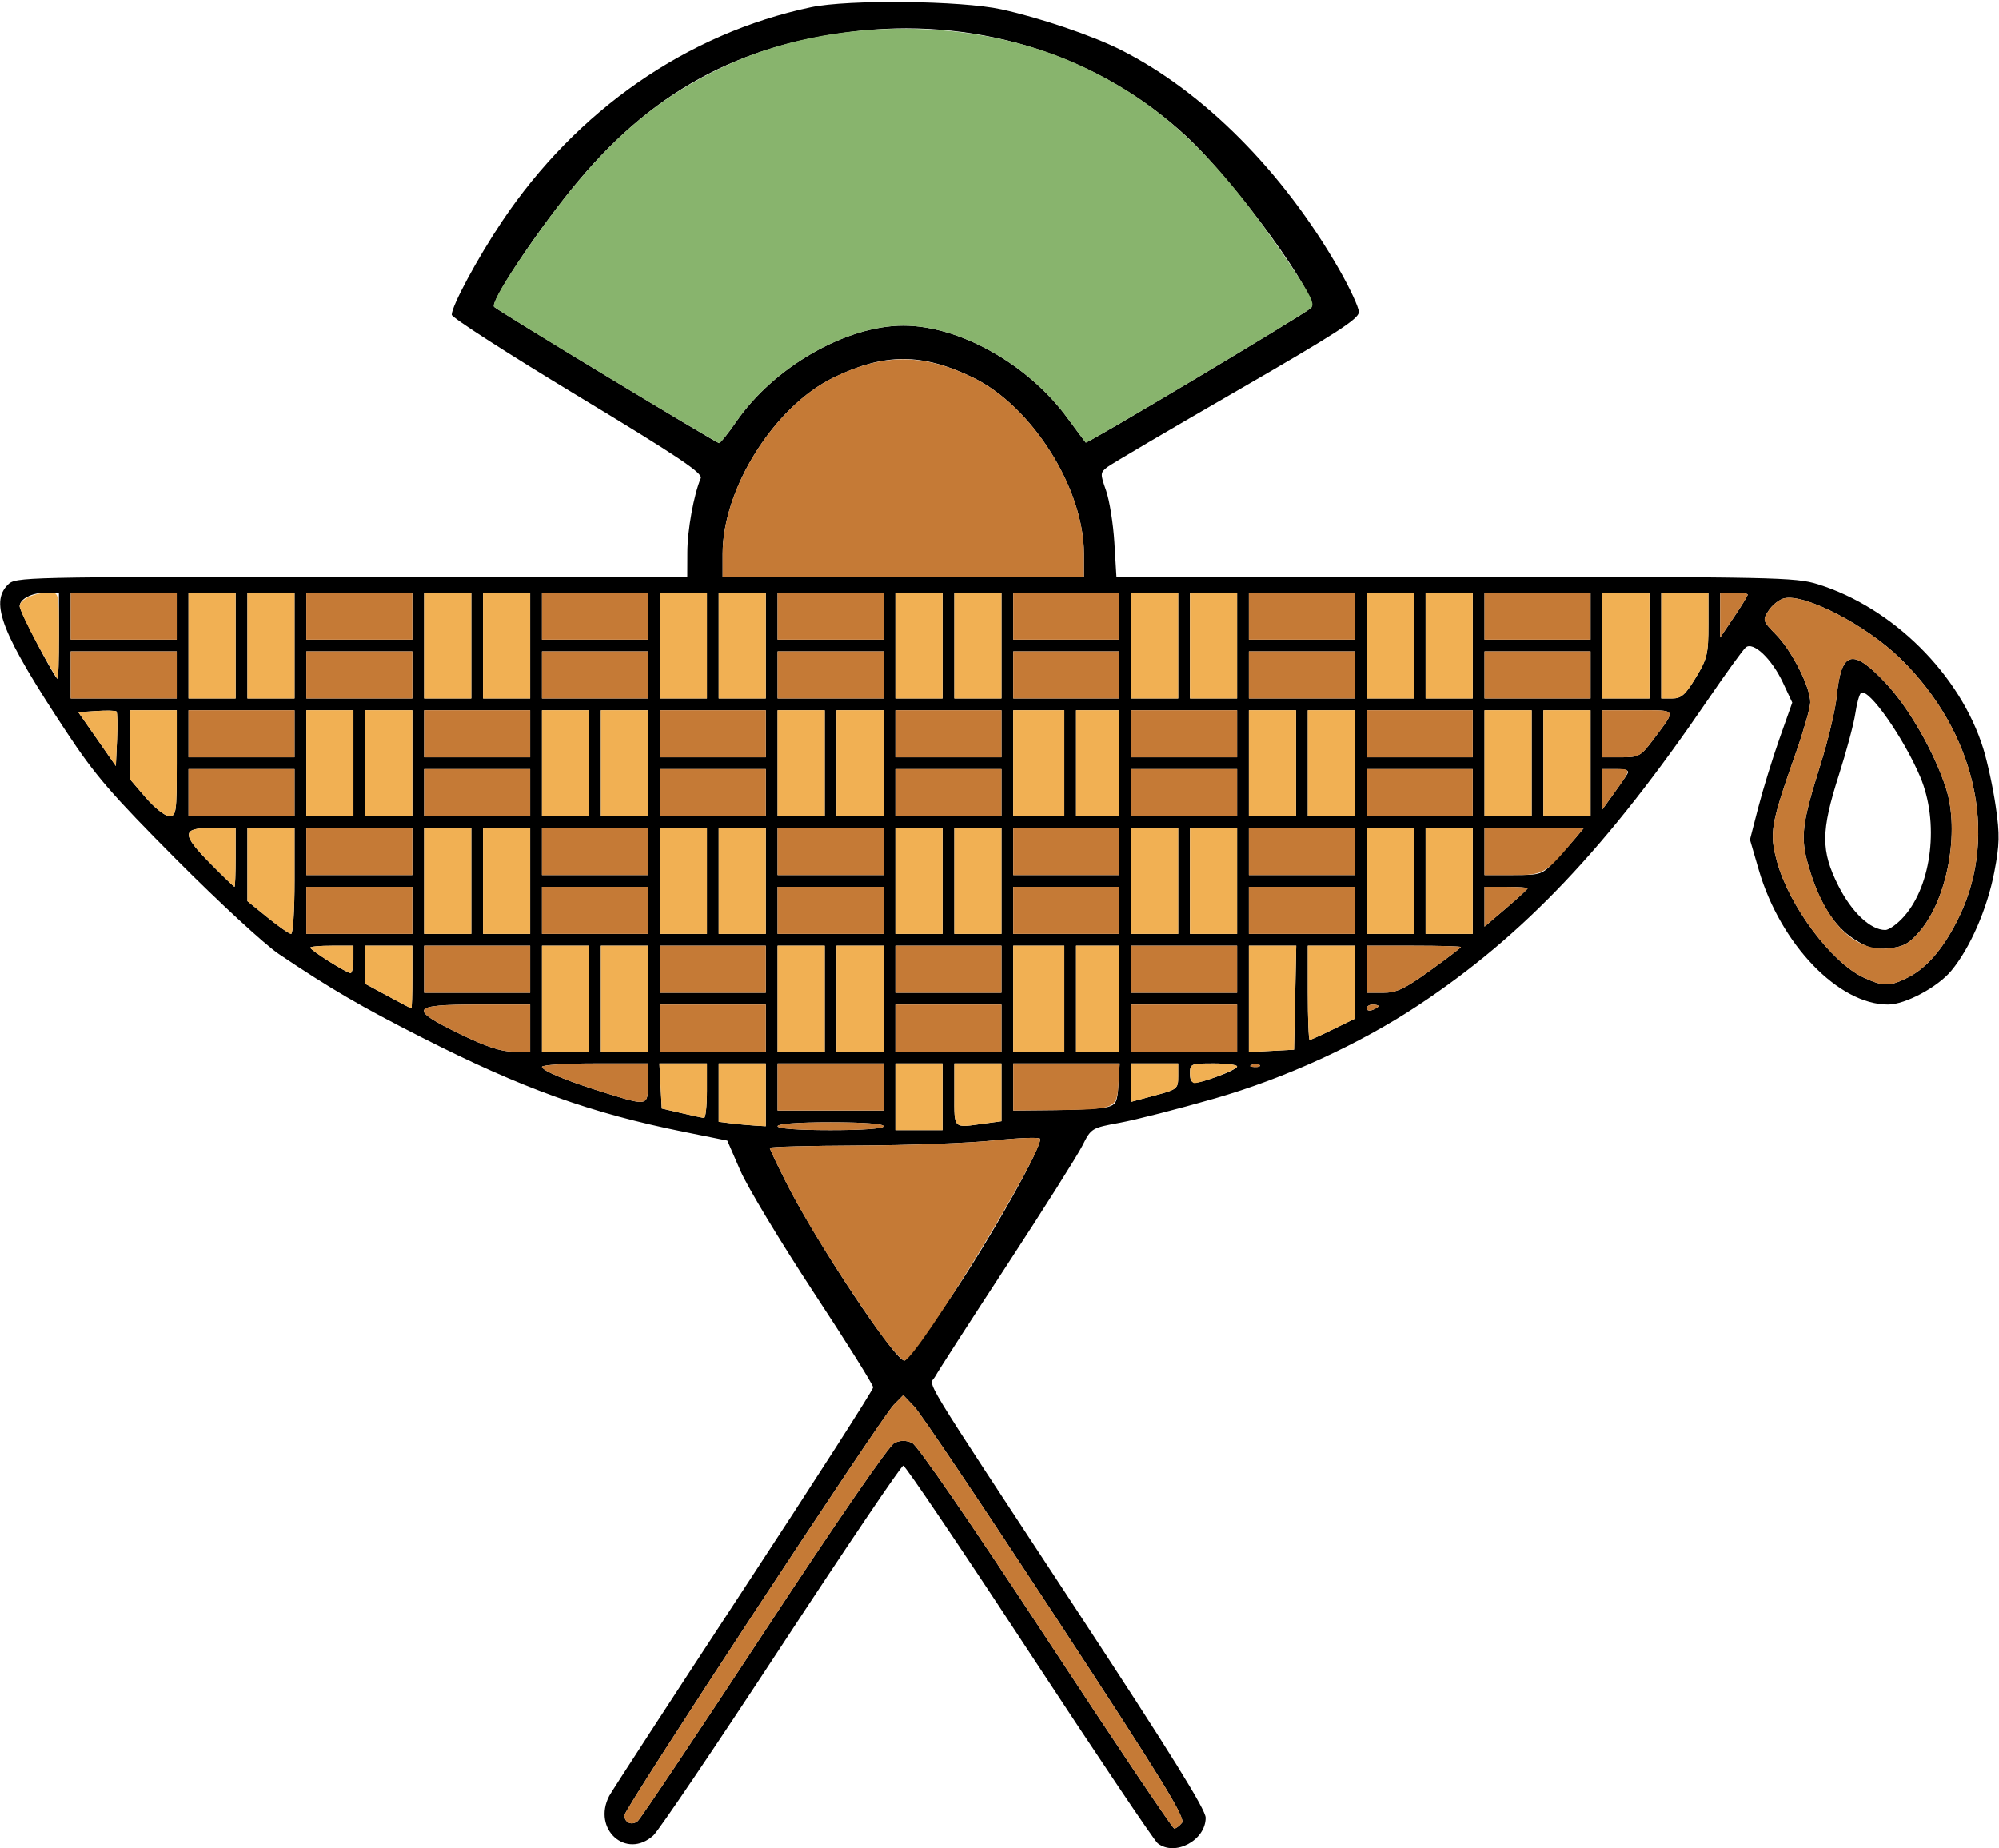 <?xml version="1.0" encoding="UTF-8" standalone="no"?>
<!DOCTYPE svg PUBLIC "-//W3C//DTD SVG 1.1//EN"
"http://www.w3.org/Graphics/SVG/1.1/DTD/svg11.dtd">
<svg width="649px" height="600px"
xmlns="http://www.w3.org/2000/svg" version="1.1">
<g transform="translate(0000, 0000) scale(1, 1)">
<path fill="#000000" stroke="none" d="
M 375.86 598.41
C 374.74 597.53 355.96 569.58 334.13 536.31
C 312.30 503.03 293.91 475.80 293.26 475.80
C 292.61 475.80 274.80 502.17 253.68 534.39
C 232.57 566.62 213.86 594.28 212.13 595.86
C 203.34 603.82 192.19 593.83 197.80 583.03
C 198.60 581.50 218.20 551.36 241.37 516.05
C 264.53 480.74 283.48 451.20 283.48 450.39
C 283.48 449.59 274.75 435.63 264.05 419.38
C 253.37 403.11 242.71 385.41 240.37 380.04
L 236.13 370.28
L 222.29 367.49
C 191.61 361.30 169.57 353.38 137.07 336.85
C 117.16 326.74 107.42 321.06 90.53 309.71
C 85.96 306.64 71.05 292.88 57.36 279.13
C 36.01 257.67 30.95 251.80 21.55 237.58
C 0.66 205.96 -3.39 195.75 2.55 189.81
C 5.06 187.30 6.80 187.26 114.12 187.26
L 223.13 187.26
L 223.16 179.30
C 223.17 172.08 225.26 160.56 227.51 155.25
C 228.21 153.59 220.24 148.25 187.53 128.50
C 165.07 114.93 146.67 103.10 146.66 102.20
C 146.62 99.39 155.03 83.75 162.98 71.90
C 187.20 35.72 223.13 10.82 263.30 2.34
C 275.49 -0.23 312.03 0.18 325.14 3.03
C 337.65 5.76 354.82 11.59 364.03 16.25
C 390.80 29.80 416.51 55.64 434.72 87.38
C 438.26 93.55 441.17 99.83 441.17 101.32
C 441.17 103.52 433.87 108.23 401.64 126.85
C 379.90 139.40 360.98 150.54 359.59 151.59
C 357.18 153.41 357.17 153.76 359.10 159.24
C 360.21 162.38 361.43 169.99 361.80 176.11
L 362.47 187.26
L 472.47 187.26
C 576.37 187.26 582.90 187.39 590.14 189.64
C 614.54 197.24 636.43 218.97 643.90 243.02
C 645.26 247.41 647.09 255.87 647.94 261.80
C 649.28 270.98 649.20 274.17 647.47 283.16
C 645.17 295.04 639.63 307.77 633.52 315.13
C 629.10 320.47 618.60 326.08 613.03 326.10
C 596.94 326.17 578.06 306.54 571.03 282.47
L 568.15 272.59
L 570.86 262.09
C 572.36 256.32 575.44 246.31 577.72 239.83
L 581.88 228.08
L 578.83 221.57
C 575.21 213.85 569.21 208.17 566.78 210.17
C 565.91 210.90 560.40 218.51 554.54 227.08
C 521.74 275.17 494.72 303.67 460.43 326.36
C 441.33 339.01 417.21 350.04 394.30 356.62
C 382.55 360.00 368.76 363.53 363.63 364.47
C 354.40 366.17 354.27 366.24 351.40 371.95
C 349.81 375.12 338.73 392.64 326.81 410.88
C 314.87 429.13 304.42 445.35 303.58 446.92
C 301.70 450.42 297.01 442.69 349.66 522.85
C 379.89 568.89 391.44 587.48 391.44 590.11
C 391.44 597.46 381.46 602.78 375.86 598.41
M 383.74 591.78
C 385.00 590.27 377.66 578.29 342.90 525.22
C 319.58 489.63 298.88 458.80 296.88 456.71
L 293.26 452.92
L 290.15 456.08
C 286.03 460.23 202.73 587.20 202.73 589.31
C 202.73 591.73 205.16 592.76 207.08 591.17
C 208.01 590.39 226.50 562.76 248.15 529.76
C 271.80 493.72 288.67 469.22 290.39 468.43
C 292.37 467.52 294.15 467.52 296.13 468.43
C 297.85 469.22 315.20 494.46 339.65 531.69
C 362.00 565.76 380.72 593.63 381.24 593.63
C 381.78 593.63 382.90 592.80 383.74 591.78
M 308.84 420.93
C 321.68 401.87 338.58 371.81 337.66 369.67
C 337.44 369.13 330.65 369.39 322.59 370.24
C 314.53 371.08 294.87 371.82 278.92 371.87
C 262.97 371.94 249.91 372.27 249.91 372.64
C 249.91 373.01 252.28 378.01 255.18 383.76
C 265.03 403.36 291.08 442.54 293.69 441.71
C 294.51 441.44 301.32 432.09 308.84 420.93
M 286.89 365.61
C 286.89 364.82 280.29 364.33 269.67 364.33
C 259.05 364.33 252.46 364.82 252.46 365.61
C 252.46 366.39 259.05 366.88 269.67 366.88
C 280.29 366.88 286.89 366.39 286.89 365.61
M 306.01 356.05
L 306.01 345.22
L 298.36 345.22
L 290.71 345.22
L 290.71 356.05
L 290.71 366.88
L 298.36 366.88
L 306.01 366.88
L 306.01 356.05
M 248.63 355.41
L 248.63 345.22
L 240.98 345.22
L 233.33 345.22
L 233.33 354.70
L 233.33 364.17
L 237.48 364.69
C 239.76 364.97 243.20 365.29 245.13 365.40
L 248.63 365.61
L 248.63 355.41
M 319.22 364.79
L 325.14 363.99
L 325.14 354.60
L 325.14 345.22
L 317.49 345.22
L 309.84 345.22
L 309.84 355.41
C 309.84 366.65 309.33 366.15 319.22 364.79
M 229.51 354.14
L 229.51 345.22
L 221.79 345.22
L 214.08 345.22
L 214.46 352.55
L 214.85 359.86
L 221.22 361.34
C 224.73 362.15 228.03 362.87 228.55 362.93
C 229.08 363.01 229.51 359.04 229.51 354.14
M 286.89 352.87
L 286.89 345.22
L 269.67 345.22
L 252.46 345.22
L 252.46 352.87
L 252.46 360.51
L 269.67 360.51
L 286.89 360.51
L 286.89 352.87
M 359.56 359.38
C 362.37 358.60 362.80 357.71 363.13 351.86
L 363.52 345.22
L 346.24 345.22
L 328.96 345.22
L 328.96 352.87
L 328.96 360.51
L 342.67 360.38
C 350.20 360.32 357.80 359.86 359.56 359.38
M 210.38 351.59
L 210.38 345.22
L 193.17 345.22
C 183.70 345.22 175.96 345.72 175.96 346.32
C 175.96 347.61 184.40 351.07 197.00 354.94
C 210.37 359.06 210.38 359.06 210.38 351.59
M 382.51 349.41
L 382.51 345.22
L 374.86 345.22
L 367.21 345.22
L 367.21 351.46
L 367.21 357.69
L 374.86 355.64
C 382.25 353.67 382.51 353.45 382.51 349.41
M 395.42 349.39
C 398.84 348.17 401.64 346.74 401.64 346.20
C 401.64 345.66 398.20 345.22 393.99 345.22
C 386.68 345.22 386.34 345.36 386.34 348.41
C 386.34 352.19 387.23 352.28 395.42 349.39
M 408.95 345.73
C 408.53 345.30 407.42 345.26 406.50 345.63
C 405.48 346.04 405.78 346.33 407.28 346.39
C 408.61 346.45 409.37 346.15 408.95 345.73
M 172.13 333.76
L 172.13 326.11
L 154.92 326.11
C 133.29 326.11 132.50 327.49 149.41 335.71
C 157.75 339.77 162.70 341.40 166.62 341.40
L 172.13 341.40
L 172.13 333.76
M 191.26 324.20
L 191.26 307.01
L 183.61 307.01
L 175.96 307.01
L 175.96 324.20
L 175.96 341.40
L 183.61 341.40
L 191.26 341.40
L 191.26 324.20
M 210.38 324.20
L 210.38 307.01
L 202.73 307.01
L 195.08 307.01
L 195.08 324.20
L 195.08 341.40
L 202.73 341.40
L 210.38 341.40
L 210.38 324.20
M 248.63 333.76
L 248.63 326.11
L 231.42 326.11
L 214.21 326.11
L 214.21 333.76
L 214.21 341.40
L 231.42 341.40
L 248.63 341.40
L 248.63 333.76
M 267.76 324.20
L 267.76 307.01
L 260.11 307.01
L 252.46 307.01
L 252.46 324.20
L 252.46 341.40
L 260.11 341.40
L 267.76 341.40
L 267.76 324.20
M 286.89 324.20
L 286.89 307.01
L 279.24 307.01
L 271.59 307.01
L 271.59 324.20
L 271.59 341.40
L 279.24 341.40
L 286.89 341.40
L 286.89 324.20
M 325.14 333.76
L 325.14 326.11
L 307.92 326.11
L 290.71 326.11
L 290.71 333.76
L 290.71 341.40
L 307.92 341.40
L 325.14 341.40
L 325.14 333.76
M 345.54 324.20
L 345.54 307.01
L 337.25 307.01
L 328.96 307.01
L 328.96 324.20
L 328.96 341.40
L 337.25 341.40
L 345.54 341.40
L 345.54 324.20
M 363.39 324.20
L 363.39 307.01
L 356.38 307.01
L 349.36 307.01
L 349.36 324.20
L 349.36 341.40
L 356.38 341.40
L 363.39 341.40
L 363.39 324.20
M 401.64 333.76
L 401.64 326.11
L 384.43 326.11
L 367.21 326.11
L 367.21 333.76
L 367.21 341.40
L 384.43 341.40
L 401.64 341.40
L 401.64 333.76
M 420.49 323.89
L 420.84 307.01
L 413.15 307.01
L 405.47 307.01
L 405.47 324.27
L 405.47 341.53
L 412.80 341.15
L 420.13 340.76
L 420.49 323.89
M 432.85 334.13
L 439.89 330.68
L 439.89 318.84
L 439.89 307.01
L 432.24 307.01
L 424.59 307.01
L 424.59 322.29
C 424.59 330.70 424.87 337.58 425.20 337.58
C 425.53 337.58 428.98 336.03 432.85 334.13
M 447.54 326.61
C 447.54 326.34 446.68 326.11 445.63 326.11
C 444.58 326.11 443.72 326.68 443.72 327.35
C 443.72 328.03 444.58 328.25 445.63 327.85
C 446.68 327.45 447.54 326.89 447.54 326.61
M 133.88 317.20
L 133.88 307.01
L 126.23 307.01
L 118.58 307.01
L 118.58 313.18
L 118.58 319.38
L 125.91 323.35
C 129.94 325.53 133.38 327.34 133.56 327.35
C 133.74 327.38 133.88 322.80 133.88 317.20
M 172.13 314.65
L 172.13 307.01
L 154.92 307.01
L 137.71 307.01
L 137.71 314.65
L 137.71 322.29
L 154.92 322.29
L 172.13 322.29
L 172.13 314.65
M 248.63 314.65
L 248.63 307.01
L 231.42 307.01
L 214.21 307.01
L 214.21 314.65
L 214.21 322.29
L 231.42 322.29
L 248.63 322.29
L 248.63 314.65
M 325.14 314.65
L 325.14 307.01
L 307.92 307.01
L 290.71 307.01
L 290.71 314.65
L 290.71 322.29
L 307.92 322.29
L 325.14 322.29
L 325.14 314.65
M 401.64 314.65
L 401.64 307.01
L 384.43 307.01
L 367.21 307.01
L 367.21 314.65
L 367.21 322.29
L 384.43 322.29
L 401.64 322.29
L 401.64 314.65
M 464.30 315.08
C 469.80 311.12 474.32 307.68 474.32 307.44
C 474.32 307.20 467.43 307.01 459.02 307.01
L 443.72 307.01
L 443.72 314.65
L 443.72 322.29
L 449.00 322.29
C 453.38 322.29 455.97 321.07 464.30 315.08
M 619.60 317.24
C 625.85 314.05 631.48 307.27 636.28 297.17
C 648.86 270.66 641.20 237.44 617.03 213.83
C 605.92 202.96 585.86 192.56 579.20 194.23
C 577.64 194.62 575.40 196.39 574.23 198.18
C 572.17 201.34 572.22 201.52 576.69 206.11
C 581.86 211.43 587.80 223.21 587.73 228.03
C 587.71 229.78 585.67 236.94 583.21 243.95
C 574.82 267.77 574.38 270.28 576.93 279.72
C 580.81 294.03 594.59 312.47 605.01 317.32
C 611.50 320.33 613.54 320.32 619.60 317.24
M 114.75 311.46
L 114.75 307.01
L 107.74 307.01
C 103.88 307.01 100.73 307.29 100.73 307.64
C 100.73 308.43 112.50 315.87 113.80 315.90
C 114.32 315.91 114.75 313.92 114.75 311.46
M 95.63 285.99
L 95.63 268.79
L 87.98 268.79
L 80.33 268.79
L 80.33 280.66
L 80.33 292.55
L 86.87 297.86
C 90.48 300.79 93.92 303.18 94.52 303.18
C 95.13 303.18 95.63 295.45 95.63 285.99
M 133.88 295.54
L 133.88 287.90
L 116.67 287.90
L 99.45 287.90
L 99.45 295.54
L 99.45 303.18
L 116.67 303.18
L 133.88 303.18
L 133.88 295.54
M 153.01 285.99
L 153.01 268.79
L 145.36 268.79
L 137.71 268.79
L 137.71 285.99
L 137.71 303.18
L 145.36 303.18
L 153.01 303.18
L 153.01 285.99
M 172.13 285.99
L 172.13 268.79
L 164.48 268.79
L 156.83 268.79
L 156.83 285.99
L 156.83 303.18
L 164.48 303.18
L 172.13 303.18
L 172.13 285.99
M 210.38 295.54
L 210.38 287.90
L 193.17 287.90
L 175.96 287.90
L 175.96 295.54
L 175.96 303.18
L 193.17 303.18
L 210.38 303.18
L 210.38 295.54
M 229.51 285.99
L 229.51 268.79
L 221.86 268.79
L 214.21 268.79
L 214.21 285.99
L 214.21 303.18
L 221.86 303.18
L 229.51 303.18
L 229.51 285.99
M 248.63 285.99
L 248.63 268.79
L 240.98 268.79
L 233.33 268.79
L 233.33 285.99
L 233.33 303.18
L 240.98 303.18
L 248.63 303.18
L 248.63 285.99
M 286.89 295.54
L 286.89 287.90
L 269.67 287.90
L 252.46 287.90
L 252.46 295.54
L 252.46 303.18
L 269.67 303.18
L 286.89 303.18
L 286.89 295.54
M 306.01 285.99
L 306.01 268.79
L 298.36 268.79
L 290.71 268.79
L 290.71 285.99
L 290.71 303.18
L 298.36 303.18
L 306.01 303.18
L 306.01 285.99
M 325.14 285.99
L 325.14 268.79
L 317.49 268.79
L 309.84 268.79
L 309.84 285.99
L 309.84 303.18
L 317.49 303.18
L 325.14 303.18
L 325.14 285.99
M 363.39 295.54
L 363.39 287.90
L 346.18 287.90
L 328.96 287.90
L 328.96 295.54
L 328.96 303.18
L 346.18 303.18
L 363.39 303.18
L 363.39 295.54
M 382.51 285.99
L 382.51 268.79
L 374.86 268.79
L 367.21 268.79
L 367.21 285.99
L 367.21 303.18
L 374.86 303.18
L 382.51 303.18
L 382.51 285.99
M 401.64 285.99
L 401.64 268.79
L 393.99 268.79
L 386.34 268.79
L 386.34 285.99
L 386.34 303.18
L 393.99 303.18
L 401.64 303.18
L 401.64 285.99
M 439.89 295.54
L 439.89 287.90
L 422.68 287.90
L 405.47 287.90
L 405.47 295.54
L 405.47 303.18
L 422.68 303.18
L 439.89 303.18
L 439.89 295.54
M 459.02 285.99
L 459.02 268.79
L 451.37 268.79
L 443.72 268.79
L 443.72 285.99
L 443.72 303.18
L 451.37 303.18
L 459.02 303.18
L 459.02 285.99
M 478.14 285.99
L 478.14 268.79
L 470.49 268.79
L 462.84 268.79
L 462.84 285.99
L 462.84 303.18
L 470.49 303.18
L 478.14 303.18
L 478.14 285.99
M 495.99 288.38
C 495.99 288.11 492.83 287.90 488.98 287.90
L 481.97 287.90
L 481.97 294.37
L 481.97 300.83
L 488.98 294.85
C 492.83 291.55 495.99 288.65 495.99 288.38
M 76.50 278.34
L 76.50 268.79
L 68.85 268.79
C 58.87 268.79 58.81 270.75 68.50 280.54
C 72.50 284.59 75.94 287.90 76.15 287.90
C 76.34 287.90 76.50 283.59 76.50 278.34
M 133.88 276.43
L 133.88 268.79
L 116.67 268.79
L 99.45 268.79
L 99.45 276.43
L 99.45 284.08
L 116.67 284.08
L 133.88 284.08
L 133.88 276.43
M 210.38 276.43
L 210.38 268.79
L 193.17 268.79
L 175.96 268.79
L 175.96 276.43
L 175.96 284.08
L 193.17 284.08
L 210.38 284.08
L 210.38 276.43
M 286.89 276.43
L 286.89 268.79
L 269.67 268.79
L 252.46 268.79
L 252.46 276.43
L 252.46 284.08
L 269.67 284.08
L 286.89 284.08
L 286.89 276.43
M 363.39 276.43
L 363.39 268.79
L 346.18 268.79
L 328.96 268.79
L 328.96 276.43
L 328.96 284.08
L 346.18 284.08
L 363.39 284.08
L 363.39 276.43
M 439.89 276.43
L 439.89 268.79
L 422.68 268.79
L 405.47 268.79
L 405.47 276.43
L 405.47 284.08
L 422.68 284.08
L 439.89 284.08
L 439.89 276.43
M 505.02 279.30
C 507.47 276.68 510.54 273.24 511.86 271.66
L 514.24 268.79
L 498.10 268.79
L 481.97 268.79
L 481.97 276.43
L 481.97 284.08
L 491.28 284.08
C 500.38 284.08 500.67 283.97 505.02 279.30
M 57.38 247.77
L 57.38 230.57
L 49.73 230.57
L 42.08 230.57
L 42.09 241.72
L 42.09 252.87
L 47.28 258.92
C 50.13 262.24 53.58 264.97 54.93 264.97
C 57.22 264.97 57.38 263.89 57.38 247.77
M 95.63 257.32
L 95.63 249.68
L 78.42 249.68
L 61.20 249.68
L 61.20 257.32
L 61.20 264.97
L 78.42 264.97
L 95.63 264.97
L 95.63 257.32
M 114.75 247.77
L 114.75 230.57
L 107.10 230.57
L 99.45 230.57
L 99.45 247.77
L 99.45 264.97
L 107.10 264.97
L 114.75 264.97
L 114.75 247.77
M 133.88 247.77
L 133.88 230.57
L 126.23 230.57
L 118.58 230.57
L 118.58 247.77
L 118.58 264.97
L 126.23 264.97
L 133.88 264.97
L 133.88 247.77
M 172.13 257.32
L 172.13 249.68
L 154.92 249.68
L 137.71 249.68
L 137.71 257.32
L 137.71 264.97
L 154.92 264.97
L 172.13 264.97
L 172.13 257.32
M 191.26 247.77
L 191.26 230.57
L 183.61 230.57
L 175.96 230.57
L 175.96 247.77
L 175.96 264.97
L 183.61 264.97
L 191.26 264.97
L 191.26 247.77
M 210.38 247.77
L 210.38 230.57
L 202.73 230.57
L 195.08 230.57
L 195.08 247.77
L 195.08 264.97
L 202.73 264.97
L 210.38 264.97
L 210.38 247.77
M 248.63 257.32
L 248.63 249.68
L 231.42 249.68
L 214.21 249.68
L 214.21 257.32
L 214.21 264.97
L 231.42 264.97
L 248.63 264.97
L 248.63 257.32
M 267.76 247.77
L 267.76 230.57
L 260.11 230.57
L 252.46 230.57
L 252.46 247.77
L 252.46 264.97
L 260.11 264.97
L 267.76 264.97
L 267.76 247.77
M 286.89 247.77
L 286.89 230.57
L 279.24 230.57
L 271.59 230.57
L 271.59 247.77
L 271.59 264.97
L 279.24 264.97
L 286.89 264.97
L 286.89 247.77
M 325.14 257.32
L 325.14 249.68
L 307.92 249.68
L 290.71 249.68
L 290.71 257.32
L 290.71 264.97
L 307.92 264.97
L 325.14 264.97
L 325.14 257.32
M 345.54 247.77
L 345.54 230.57
L 337.25 230.57
L 328.96 230.57
L 328.96 247.77
L 328.96 264.97
L 337.25 264.97
L 345.54 264.97
L 345.54 247.77
M 363.39 247.77
L 363.39 230.57
L 356.38 230.57
L 349.36 230.57
L 349.36 247.77
L 349.36 264.97
L 356.38 264.97
L 363.39 264.97
L 363.39 247.77
M 401.64 257.32
L 401.64 249.68
L 384.43 249.68
L 367.21 249.68
L 367.21 257.32
L 367.21 264.97
L 384.43 264.97
L 401.64 264.97
L 401.64 257.32
M 420.77 247.77
L 420.77 230.57
L 413.12 230.57
L 405.47 230.57
L 405.47 247.77
L 405.47 264.97
L 413.12 264.97
L 420.77 264.97
L 420.77 247.77
M 439.89 247.77
L 439.89 230.57
L 432.24 230.57
L 424.59 230.57
L 424.59 247.77
L 424.59 264.97
L 432.24 264.97
L 439.89 264.97
L 439.89 247.77
M 478.14 257.32
L 478.14 249.68
L 460.93 249.68
L 443.72 249.68
L 443.72 257.32
L 443.72 264.97
L 460.93 264.97
L 478.14 264.97
L 478.14 257.32
M 497.27 247.77
L 497.27 230.57
L 489.62 230.57
L 481.97 230.57
L 481.97 247.77
L 481.97 264.97
L 489.62 264.97
L 497.27 264.97
L 497.27 247.77
M 516.39 247.77
L 516.39 230.57
L 508.74 230.57
L 501.09 230.57
L 501.09 247.77
L 501.09 264.97
L 508.74 264.97
L 516.39 264.97
L 516.39 247.77
M 528.33 251.27
C 529.03 250.11 528.05 249.68 524.76 249.68
L 520.22 249.68
L 520.22 256.24
L 520.22 262.80
L 523.79 257.83
C 525.77 255.11 527.81 252.15 528.33 251.27
M 37.82 230.98
C 37.50 230.68 34.59 230.60 31.34 230.82
L 25.42 231.21
L 31.52 239.95
L 37.61 248.70
L 38.00 240.11
C 38.20 235.40 38.12 231.30 37.82 230.98
M 95.63 238.22
L 95.63 230.57
L 78.42 230.57
L 61.20 230.57
L 61.20 238.22
L 61.20 245.86
L 78.42 245.86
L 95.63 245.86
L 95.63 238.22
M 172.13 238.22
L 172.13 230.57
L 154.92 230.57
L 137.71 230.57
L 137.71 238.22
L 137.71 245.86
L 154.92 245.86
L 172.13 245.86
L 172.13 238.22
M 248.63 238.22
L 248.63 230.57
L 231.42 230.57
L 214.21 230.57
L 214.21 238.22
L 214.21 245.86
L 231.42 245.86
L 248.63 245.86
L 248.63 238.22
M 325.14 238.22
L 325.14 230.57
L 307.92 230.57
L 290.71 230.57
L 290.71 238.22
L 290.71 245.86
L 307.92 245.86
L 325.14 245.86
L 325.14 238.22
M 401.64 238.22
L 401.64 230.57
L 384.43 230.57
L 367.21 230.57
L 367.21 238.22
L 367.21 245.86
L 384.43 245.86
L 401.64 245.86
L 401.64 238.22
M 478.14 238.22
L 478.14 230.57
L 460.93 230.57
L 443.72 230.57
L 443.72 238.22
L 443.72 245.86
L 460.93 245.86
L 478.14 245.86
L 478.14 238.22
M 536.97 239.81
C 544.31 230.01 544.62 230.57 531.77 230.57
L 520.22 230.57
L 520.22 238.22
L 520.22 245.86
L 526.33 245.86
C 532.14 245.86 532.68 245.55 536.97 239.81
M 57.38 219.11
L 57.38 211.46
L 40.16 211.46
L 22.95 211.46
L 22.95 219.11
L 22.95 226.75
L 40.16 226.75
L 57.38 226.75
L 57.38 219.11
M 76.50 209.55
L 76.50 192.36
L 68.85 192.36
L 61.20 192.36
L 61.20 209.55
L 61.20 226.75
L 68.85 226.75
L 76.50 226.75
L 76.50 209.55
M 95.63 209.55
L 95.63 192.36
L 87.98 192.36
L 80.33 192.36
L 80.33 209.55
L 80.33 226.75
L 87.98 226.75
L 95.63 226.75
L 95.63 209.55
M 133.88 219.11
L 133.88 211.46
L 116.67 211.46
L 99.45 211.46
L 99.45 219.11
L 99.45 226.75
L 116.67 226.75
L 133.88 226.75
L 133.88 219.11
M 153.01 209.55
L 153.01 192.36
L 145.36 192.36
L 137.71 192.36
L 137.71 209.55
L 137.71 226.75
L 145.36 226.75
L 153.01 226.75
L 153.01 209.55
M 172.13 209.55
L 172.13 192.36
L 164.48 192.36
L 156.83 192.36
L 156.83 209.55
L 156.83 226.75
L 164.48 226.75
L 172.13 226.75
L 172.13 209.55
M 210.38 219.11
L 210.38 211.46
L 193.17 211.46
L 175.96 211.46
L 175.96 219.11
L 175.96 226.75
L 193.17 226.75
L 210.38 226.75
L 210.38 219.11
M 229.51 209.55
L 229.51 192.36
L 221.86 192.36
L 214.21 192.36
L 214.21 209.55
L 214.21 226.75
L 221.86 226.75
L 229.51 226.75
L 229.51 209.55
M 248.63 209.55
L 248.63 192.36
L 240.98 192.36
L 233.33 192.36
L 233.33 209.55
L 233.33 226.75
L 240.98 226.75
L 248.63 226.75
L 248.63 209.55
M 286.89 219.11
L 286.89 211.46
L 269.67 211.46
L 252.46 211.46
L 252.46 219.11
L 252.46 226.75
L 269.67 226.75
L 286.89 226.75
L 286.89 219.11
M 306.01 209.55
L 306.01 192.36
L 298.36 192.36
L 290.71 192.36
L 290.71 209.55
L 290.71 226.75
L 298.36 226.75
L 306.01 226.75
L 306.01 209.55
M 325.14 209.55
L 325.14 192.36
L 317.49 192.36
L 309.84 192.36
L 309.84 209.55
L 309.84 226.75
L 317.49 226.75
L 325.14 226.75
L 325.14 209.55
M 363.39 219.11
L 363.39 211.46
L 346.18 211.46
L 328.96 211.46
L 328.96 219.11
L 328.96 226.75
L 346.18 226.75
L 363.39 226.75
L 363.39 219.11
M 382.51 209.55
L 382.51 192.36
L 374.86 192.36
L 367.21 192.36
L 367.21 209.55
L 367.21 226.75
L 374.86 226.75
L 382.51 226.75
L 382.51 209.55
M 401.64 209.55
L 401.64 192.36
L 393.99 192.36
L 386.34 192.36
L 386.34 209.55
L 386.34 226.75
L 393.99 226.75
L 401.64 226.75
L 401.64 209.55
M 439.89 219.11
L 439.89 211.46
L 422.68 211.46
L 405.47 211.46
L 405.47 219.11
L 405.47 226.75
L 422.68 226.75
L 439.89 226.75
L 439.89 219.11
M 459.02 209.55
L 459.02 192.36
L 451.37 192.36
L 443.72 192.36
L 443.72 209.55
L 443.72 226.75
L 451.37 226.75
L 459.02 226.75
L 459.02 209.55
M 478.14 209.55
L 478.14 192.36
L 470.49 192.36
L 462.84 192.36
L 462.84 209.55
L 462.84 226.75
L 470.49 226.75
L 478.14 226.75
L 478.14 209.55
M 516.39 219.11
L 516.39 211.46
L 499.18 211.46
L 481.97 211.46
L 481.97 219.11
L 481.97 226.75
L 499.18 226.75
L 516.39 226.75
L 516.39 219.11
M 535.52 209.55
L 535.52 192.36
L 527.87 192.36
L 520.22 192.36
L 520.22 209.55
L 520.22 226.75
L 527.87 226.75
L 535.52 226.75
L 535.52 209.55
M 550.55 220.00
C 554.28 213.86 554.65 212.32 554.65 202.80
L 554.65 192.36
L 547.00 192.36
L 539.35 192.36
L 539.35 209.55
L 539.35 226.75
L 542.90 226.75
C 545.84 226.75 547.17 225.57 550.55 220.00
M 19.13 206.37
L 19.13 192.36
L 15.21 192.36
C 10.40 192.36 6.38 194.38 6.38 196.82
C 6.38 198.51 17.83 220.38 18.72 220.38
C 18.95 220.38 19.13 214.08 19.13 206.37
M 57.38 200.00
L 57.38 192.36
L 40.16 192.36
L 22.95 192.36
L 22.95 200.00
L 22.95 207.64
L 40.16 207.64
L 57.38 207.64
L 57.38 200.00
M 133.88 200.00
L 133.88 192.36
L 116.67 192.36
L 99.45 192.36
L 99.45 200.00
L 99.45 207.64
L 116.67 207.64
L 133.88 207.64
L 133.88 200.00
M 210.38 200.00
L 210.38 192.36
L 193.17 192.36
L 175.96 192.36
L 175.96 200.00
L 175.96 207.64
L 193.17 207.64
L 210.38 207.64
L 210.38 200.00
M 286.89 200.00
L 286.89 192.36
L 269.67 192.36
L 252.46 192.36
L 252.46 200.00
L 252.46 207.64
L 269.67 207.64
L 286.89 207.64
L 286.89 200.00
M 363.39 200.00
L 363.39 192.36
L 346.18 192.36
L 328.96 192.36
L 328.96 200.00
L 328.96 207.64
L 346.18 207.64
L 363.39 207.64
L 363.39 200.00
M 439.89 200.00
L 439.89 192.36
L 422.68 192.36
L 405.47 192.36
L 405.47 200.00
L 405.47 207.64
L 422.68 207.64
L 439.89 207.64
L 439.89 200.00
M 516.39 200.00
L 516.39 192.36
L 499.18 192.36
L 481.97 192.36
L 481.97 200.00
L 481.97 207.64
L 499.18 207.64
L 516.39 207.64
L 516.39 200.00
M 567.40 193.04
C 567.40 192.66 565.40 192.36 562.93 192.36
L 558.47 192.36
L 558.47 199.67
L 558.47 206.97
L 562.93 200.36
C 565.40 196.71 567.40 193.43 567.40 193.04
M 351.91 179.76
C 351.91 158.60 335.12 131.95 315.93 122.60
C 299.39 114.56 287.13 114.56 270.59 122.60
C 251.40 131.95 234.61 158.60 234.61 179.76
L 234.61 187.26
L 293.26 187.26
L 351.91 187.26
L 351.91 179.76
M 239.06 136.87
C 251.26 119.17 274.66 105.73 293.26 105.73
C 311.47 105.73 333.68 118.19 346.46 135.57
C 349.59 139.83 352.31 143.48 352.50 143.68
C 352.95 144.14 423.38 102.09 425.62 100.01
C 428.77 97.12 401.02 58.90 385.06 44.15
C 357.10 18.29 318.86 5.90 279.55 9.95
C 239.95 14.04 210.89 29.99 185.35 61.67
C 172.85 77.18 159.02 98.24 160.43 99.64
C 161.78 100.99 232.29 143.68 233.44 143.85
C 233.84 143.90 236.38 140.76 239.06 136.87"/>
<path fill="#000000" stroke="none" d="
M 601.82 304.78
C 595.35 300.61 590.54 292.84 587.12 281.02
C 584.47 271.82 584.97 267.57 590.96 248.47
C 593.48 240.46 595.88 230.42 596.30 226.18
C 597.79 211.21 601.39 210.22 612.24 221.77
C 619.78 229.82 627.94 244.04 631.79 255.89
C 636.34 269.91 632.26 291.96 623.15 302.48
C 619.81 306.36 617.95 307.36 613.30 307.86
C 608.53 308.37 606.59 307.85 601.82 304.78
M 618.23 297.45
C 627.27 287.16 629.62 266.87 623.44 252.23
C 618.07 239.52 606.73 223.38 604.25 224.92
C 603.70 225.26 602.86 228.24 602.37 231.55
C 601.89 234.87 599.48 243.89 597.02 251.59
C 591.16 269.92 591.14 276.19 596.86 287.58
C 601.19 296.17 607.28 301.91 612.07 301.91
C 613.31 301.91 616.08 299.90 618.23 297.45"/>
<path fill="#88b46d" stroke="none" d="
M 197.16 122.29
C 177.61 110.50 161.09 100.31 160.43 99.64
C 159.69 98.90 162.58 93.48 168.14 85.21
C 191.40 50.65 209.32 33.66 235.37 21.45
C 269.94 5.26 316.58 5.26 351.15 21.45
C 377.21 33.66 395.12 50.65 418.39 85.22
C 425.64 95.99 426.99 98.76 425.62 100.01
C 423.38 102.09 352.95 144.14 352.50 143.68
C 352.31 143.48 349.59 139.83 346.46 135.57
C 333.68 118.19 311.47 105.73 293.26 105.73
C 274.66 105.73 251.26 119.17 239.06 136.87
C 236.38 140.76 233.84 143.90 233.44 143.85
C 233.03 143.78 216.71 134.09 197.16 122.29"/>
<path fill="#c57a36" stroke="none" d="
M 339.65 531.69
C 315.20 494.46 297.85 469.22 296.13 468.43
C 294.15 467.52 292.37 467.52 290.39 468.43
C 288.67 469.22 271.80 493.72 248.15 529.76
C 226.50 562.76 208.01 590.39 207.08 591.17
C 205.16 592.76 202.73 591.73 202.73 589.31
C 202.73 587.20 286.03 460.23 290.15 456.08
L 293.26 452.92
L 296.88 456.71
C 298.88 458.80 319.58 489.63 342.90 525.22
C 377.66 578.29 385.00 590.27 383.74 591.78
C 382.90 592.80 381.78 593.63 381.24 593.63
C 380.72 593.63 362.00 565.76 339.65 531.69"/>
<path fill="#c57a36" stroke="none" d="
M 283.95 430.32
C 271.84 412.94 261.14 395.62 255.18 383.76
C 252.28 378.01 249.91 373.01 249.91 372.64
C 249.91 372.27 262.97 371.94 278.92 371.87
C 294.87 371.82 314.53 371.08 322.59 370.24
C 330.65 369.39 337.44 369.13 337.66 369.67
C 339.16 373.16 298.21 440.25 293.69 441.71
C 292.88 441.96 288.49 436.84 283.95 430.32"/>
<path fill="#c57a36" stroke="none" d="
M 252.46 365.61
C 252.46 364.82 259.05 364.33 269.67 364.33
C 280.29 364.33 286.89 364.82 286.89 365.61
C 286.89 366.39 280.29 366.88 269.67 366.88
C 259.05 366.88 252.46 366.39 252.46 365.61"/>
<path fill="#c57a36" stroke="none" d="
M 252.46 352.87
L 252.46 345.22
L 269.67 345.22
L 286.89 345.22
L 286.89 352.87
L 286.89 360.51
L 269.67 360.51
L 252.46 360.51
L 252.46 352.87"/>
<path fill="#c57a36" stroke="none" d="
M 328.96 352.87
L 328.96 345.22
L 346.24 345.22
L 363.52 345.22
L 363.13 351.86
C 362.66 359.97 362.11 360.20 342.67 360.38
L 328.96 360.51
L 328.96 352.87"/>
<path fill="#c57a36" stroke="none" d="
M 197.00 354.94
C 184.40 351.07 175.96 347.61 175.96 346.32
C 175.96 345.72 183.70 345.22 193.17 345.22
L 210.38 345.22
L 210.38 351.59
C 210.38 359.06 210.37 359.06 197.00 354.94"/>
<path fill="#c57a36" stroke="none" d="
M 406.50 345.63
C 407.42 345.26 408.53 345.30 408.95 345.73
C 409.37 346.15 408.61 346.45 407.28 346.39
C 405.78 346.33 405.48 346.04 406.50 345.63"/>
<path fill="#c57a36" stroke="none" d="
M 149.41 335.71
C 132.50 327.49 133.29 326.11 154.92 326.11
L 172.13 326.11
L 172.13 333.76
L 172.13 341.40
L 166.62 341.40
C 162.70 341.40 157.75 339.77 149.41 335.71"/>
<path fill="#c57a36" stroke="none" d="
M 214.21 333.76
L 214.21 326.11
L 231.42 326.11
L 248.63 326.11
L 248.63 333.76
L 248.63 341.40
L 231.42 341.40
L 214.21 341.40
L 214.21 333.76"/>
<path fill="#c57a36" stroke="none" d="
M 290.71 333.76
L 290.71 326.11
L 307.92 326.11
L 325.14 326.11
L 325.14 333.76
L 325.14 341.40
L 307.92 341.40
L 290.71 341.40
L 290.71 333.76"/>
<path fill="#c57a36" stroke="none" d="
M 367.21 333.76
L 367.21 326.11
L 384.43 326.11
L 401.64 326.11
L 401.64 333.76
L 401.64 341.40
L 384.43 341.40
L 367.21 341.40
L 367.21 333.76"/>
<path fill="#c57a36" stroke="none" d="
M 443.72 327.35
C 443.72 326.68 444.58 326.11 445.63 326.11
C 446.68 326.11 447.54 326.34 447.54 326.61
C 447.54 326.89 446.68 327.45 445.63 327.85
C 444.58 328.25 443.72 328.03 443.72 327.35"/>
<path fill="#c57a36" stroke="none" d="
M 137.71 314.65
L 137.71 307.01
L 154.92 307.01
L 172.13 307.01
L 172.13 314.65
L 172.13 322.29
L 154.92 322.29
L 137.71 322.29
L 137.71 314.65"/>
<path fill="#c57a36" stroke="none" d="
M 214.21 314.65
L 214.21 307.01
L 231.42 307.01
L 248.63 307.01
L 248.63 314.65
L 248.63 322.29
L 231.42 322.29
L 214.21 322.29
L 214.21 314.65"/>
<path fill="#c57a36" stroke="none" d="
M 290.71 314.65
L 290.71 307.01
L 307.92 307.01
L 325.14 307.01
L 325.14 314.65
L 325.14 322.29
L 307.92 322.29
L 290.71 322.29
L 290.71 314.65"/>
<path fill="#c57a36" stroke="none" d="
M 367.21 314.65
L 367.21 307.01
L 384.43 307.01
L 401.64 307.01
L 401.64 314.65
L 401.64 322.29
L 384.43 322.29
L 367.21 322.29
L 367.21 314.65"/>
<path fill="#c57a36" stroke="none" d="
M 443.72 314.65
L 443.72 307.01
L 459.02 307.01
C 467.43 307.01 474.32 307.20 474.32 307.44
C 474.32 307.68 469.80 311.12 464.30 315.08
C 455.97 321.07 453.38 322.29 449.00 322.29
L 443.72 322.29
L 443.72 314.65"/>
<path fill="#c57a36" stroke="none" d="
M 605.01 317.32
C 594.59 312.47 580.81 294.03 576.93 279.72
C 574.38 270.28 574.82 267.77 583.21 243.95
C 585.67 236.94 587.71 229.78 587.73 228.03
C 587.80 223.21 581.86 211.43 576.69 206.11
C 572.22 201.52 572.17 201.34 574.23 198.18
C 575.40 196.39 577.64 194.62 579.20 194.23
C 585.86 192.56 605.92 202.96 617.03 213.83
C 641.20 237.44 648.86 270.66 636.28 297.17
C 631.48 307.27 625.85 314.05 619.60 317.24
C 613.54 320.32 611.50 320.33 605.01 317.32
M 623.15 302.48
C 632.26 291.96 636.34 269.91 631.79 255.89
C 627.94 244.04 619.78 229.82 612.24 221.77
C 601.39 210.22 597.79 211.21 596.30 226.18
C 595.88 230.42 593.48 240.46 590.96 248.47
C 584.97 267.57 584.47 271.82 587.12 281.02
C 592.40 299.27 601.95 309.07 613.30 307.86
C 617.95 307.36 619.81 306.36 623.15 302.48"/>
<path fill="#c57a36" stroke="none" d="
M 99.45 295.54
L 99.45 287.90
L 116.67 287.90
L 133.88 287.90
L 133.88 295.54
L 133.88 303.18
L 116.67 303.18
L 99.45 303.18
L 99.45 295.54"/>
<path fill="#c57a36" stroke="none" d="
M 175.96 295.54
L 175.96 287.90
L 193.17 287.90
L 210.38 287.90
L 210.38 295.54
L 210.38 303.18
L 193.17 303.18
L 175.96 303.18
L 175.96 295.54"/>
<path fill="#c57a36" stroke="none" d="
M 252.46 295.54
L 252.46 287.90
L 269.67 287.90
L 286.89 287.90
L 286.89 295.54
L 286.89 303.18
L 269.67 303.18
L 252.46 303.18
L 252.46 295.54"/>
<path fill="#c57a36" stroke="none" d="
M 328.96 295.54
L 328.96 287.90
L 346.18 287.90
L 363.39 287.90
L 363.39 295.54
L 363.39 303.18
L 346.18 303.18
L 328.96 303.18
L 328.96 295.54"/>
<path fill="#c57a36" stroke="none" d="
M 405.47 295.54
L 405.47 287.90
L 422.68 287.90
L 439.89 287.90
L 439.89 295.54
L 439.89 303.18
L 422.68 303.18
L 405.47 303.18
L 405.47 295.54"/>
<path fill="#c57a36" stroke="none" d="
M 481.97 294.37
L 481.97 287.90
L 488.98 287.90
C 492.83 287.90 495.99 288.11 495.99 288.38
C 495.99 288.65 492.83 291.55 488.98 294.85
L 481.97 300.83
L 481.97 294.37"/>
<path fill="#c57a36" stroke="none" d="
M 99.45 276.43
L 99.45 268.79
L 116.67 268.79
L 133.88 268.79
L 133.88 276.43
L 133.88 284.08
L 116.67 284.08
L 99.45 284.08
L 99.45 276.43"/>
<path fill="#c57a36" stroke="none" d="
M 175.96 276.43
L 175.96 268.79
L 193.17 268.79
L 210.38 268.79
L 210.38 276.43
L 210.38 284.08
L 193.17 284.08
L 175.96 284.08
L 175.96 276.43"/>
<path fill="#c57a36" stroke="none" d="
M 252.46 276.43
L 252.46 268.79
L 269.67 268.79
L 286.89 268.79
L 286.89 276.43
L 286.89 284.08
L 269.67 284.08
L 252.46 284.08
L 252.46 276.43"/>
<path fill="#c57a36" stroke="none" d="
M 328.96 276.43
L 328.96 268.79
L 346.18 268.79
L 363.39 268.79
L 363.39 276.43
L 363.39 284.08
L 346.18 284.08
L 328.96 284.08
L 328.96 276.43"/>
<path fill="#c57a36" stroke="none" d="
M 405.47 276.43
L 405.47 268.79
L 422.68 268.79
L 439.89 268.79
L 439.89 276.43
L 439.89 284.08
L 422.68 284.08
L 405.47 284.08
L 405.47 276.43"/>
<path fill="#c57a36" stroke="none" d="
M 481.97 276.43
L 481.97 268.79
L 498.10 268.79
L 514.24 268.79
L 511.86 271.66
C 501.74 283.80 501.27 284.08 491.28 284.08
L 481.97 284.08
L 481.97 276.43"/>
<path fill="#c57a36" stroke="none" d="
M 61.20 257.32
L 61.20 249.68
L 78.42 249.68
L 95.63 249.68
L 95.63 257.32
L 95.63 264.97
L 78.42 264.97
L 61.20 264.97
L 61.20 257.32"/>
<path fill="#c57a36" stroke="none" d="
M 137.71 257.32
L 137.71 249.68
L 154.92 249.68
L 172.13 249.68
L 172.13 257.32
L 172.13 264.97
L 154.92 264.97
L 137.71 264.97
L 137.71 257.32"/>
<path fill="#c57a36" stroke="none" d="
M 214.21 257.32
L 214.21 249.68
L 231.42 249.68
L 248.63 249.68
L 248.63 257.32
L 248.63 264.97
L 231.42 264.97
L 214.21 264.97
L 214.21 257.32"/>
<path fill="#c57a36" stroke="none" d="
M 290.71 257.32
L 290.71 249.68
L 307.92 249.68
L 325.14 249.68
L 325.14 257.32
L 325.14 264.97
L 307.92 264.97
L 290.71 264.97
L 290.71 257.32"/>
<path fill="#c57a36" stroke="none" d="
M 367.21 257.32
L 367.21 249.68
L 384.43 249.68
L 401.64 249.68
L 401.64 257.32
L 401.64 264.97
L 384.43 264.97
L 367.21 264.97
L 367.21 257.32"/>
<path fill="#c57a36" stroke="none" d="
M 443.72 257.32
L 443.72 249.68
L 460.93 249.68
L 478.14 249.68
L 478.14 257.32
L 478.14 264.97
L 460.93 264.97
L 443.72 264.97
L 443.72 257.32"/>
<path fill="#c57a36" stroke="none" d="
M 520.22 256.24
L 520.22 249.68
L 524.76 249.68
C 529.73 249.68 529.76 249.55 523.79 257.83
L 520.22 262.80
L 520.22 256.24"/>
<path fill="#c57a36" stroke="none" d="
M 61.20 238.22
L 61.20 230.57
L 78.42 230.57
L 95.63 230.57
L 95.63 238.22
L 95.63 245.86
L 78.42 245.86
L 61.20 245.86
L 61.20 238.22"/>
<path fill="#c57a36" stroke="none" d="
M 137.71 238.22
L 137.71 230.57
L 154.92 230.57
L 172.13 230.57
L 172.13 238.22
L 172.13 245.86
L 154.92 245.86
L 137.71 245.86
L 137.71 238.22"/>
<path fill="#c57a36" stroke="none" d="
M 214.21 238.22
L 214.21 230.57
L 231.42 230.57
L 248.63 230.57
L 248.63 238.22
L 248.63 245.86
L 231.42 245.86
L 214.21 245.86
L 214.21 238.22"/>
<path fill="#c57a36" stroke="none" d="
M 290.71 238.22
L 290.71 230.57
L 307.92 230.57
L 325.14 230.57
L 325.14 238.22
L 325.14 245.86
L 307.92 245.86
L 290.71 245.86
L 290.71 238.22"/>
<path fill="#c57a36" stroke="none" d="
M 367.21 238.22
L 367.21 230.57
L 384.43 230.57
L 401.64 230.57
L 401.64 238.22
L 401.64 245.86
L 384.43 245.86
L 367.21 245.86
L 367.21 238.22"/>
<path fill="#c57a36" stroke="none" d="
M 443.72 238.22
L 443.72 230.57
L 460.93 230.57
L 478.14 230.57
L 478.14 238.22
L 478.14 245.86
L 460.93 245.86
L 443.72 245.86
L 443.72 238.22"/>
<path fill="#c57a36" stroke="none" d="
M 520.22 238.22
L 520.22 230.57
L 531.77 230.57
C 544.62 230.57 544.31 230.01 536.97 239.81
C 532.68 245.55 532.14 245.86 526.33 245.86
L 520.22 245.86
L 520.22 238.22"/>
<path fill="#c57a36" stroke="none" d="
M 22.95 219.11
L 22.95 211.46
L 40.16 211.46
L 57.38 211.46
L 57.38 219.11
L 57.38 226.75
L 40.16 226.75
L 22.95 226.75
L 22.95 219.11"/>
<path fill="#c57a36" stroke="none" d="
M 99.45 219.11
L 99.45 211.46
L 116.67 211.46
L 133.88 211.46
L 133.88 219.11
L 133.88 226.75
L 116.67 226.75
L 99.45 226.75
L 99.45 219.11"/>
<path fill="#c57a36" stroke="none" d="
M 175.96 219.11
L 175.96 211.46
L 193.17 211.46
L 210.38 211.46
L 210.38 219.11
L 210.38 226.75
L 193.17 226.75
L 175.96 226.75
L 175.96 219.11"/>
<path fill="#c57a36" stroke="none" d="
M 252.46 219.11
L 252.46 211.46
L 269.67 211.46
L 286.89 211.46
L 286.89 219.11
L 286.89 226.75
L 269.67 226.75
L 252.46 226.75
L 252.46 219.11"/>
<path fill="#c57a36" stroke="none" d="
M 328.96 219.11
L 328.96 211.46
L 346.18 211.46
L 363.39 211.46
L 363.39 219.11
L 363.39 226.75
L 346.18 226.75
L 328.96 226.75
L 328.96 219.11"/>
<path fill="#c57a36" stroke="none" d="
M 405.47 219.11
L 405.47 211.46
L 422.68 211.46
L 439.89 211.46
L 439.89 219.11
L 439.89 226.75
L 422.68 226.75
L 405.47 226.75
L 405.47 219.11"/>
<path fill="#c57a36" stroke="none" d="
M 481.97 219.11
L 481.97 211.46
L 499.18 211.46
L 516.39 211.46
L 516.39 219.11
L 516.39 226.75
L 499.18 226.75
L 481.97 226.75
L 481.97 219.11"/>
<path fill="#c57a36" stroke="none" d="
M 22.95 200.00
L 22.95 192.36
L 40.16 192.36
L 57.38 192.36
L 57.38 200.00
L 57.38 207.64
L 40.16 207.64
L 22.95 207.64
L 22.95 200.00"/>
<path fill="#c57a36" stroke="none" d="
M 99.45 200.00
L 99.45 192.36
L 116.67 192.36
L 133.88 192.36
L 133.88 200.00
L 133.88 207.64
L 116.67 207.64
L 99.45 207.64
L 99.45 200.00"/>
<path fill="#c57a36" stroke="none" d="
M 175.96 200.00
L 175.96 192.36
L 193.17 192.36
L 210.38 192.36
L 210.38 200.00
L 210.38 207.64
L 193.17 207.64
L 175.96 207.64
L 175.96 200.00"/>
<path fill="#c57a36" stroke="none" d="
M 252.46 200.00
L 252.46 192.36
L 269.67 192.36
L 286.89 192.36
L 286.89 200.00
L 286.89 207.64
L 269.67 207.64
L 252.46 207.64
L 252.46 200.00"/>
<path fill="#c57a36" stroke="none" d="
M 328.96 200.00
L 328.96 192.36
L 346.18 192.36
L 363.39 192.36
L 363.39 200.00
L 363.39 207.64
L 346.18 207.64
L 328.96 207.64
L 328.96 200.00"/>
<path fill="#c57a36" stroke="none" d="
M 405.47 200.00
L 405.47 192.36
L 422.68 192.36
L 439.89 192.36
L 439.89 200.00
L 439.89 207.64
L 422.68 207.64
L 405.47 207.64
L 405.47 200.00"/>
<path fill="#c57a36" stroke="none" d="
M 481.97 200.00
L 481.97 192.36
L 499.18 192.36
L 516.39 192.36
L 516.39 200.00
L 516.39 207.64
L 499.18 207.64
L 481.97 207.64
L 481.97 200.00"/>
<path fill="#c57a36" stroke="none" d="
M 558.47 199.67
L 558.47 192.36
L 562.93 192.36
C 565.40 192.36 567.40 192.66 567.40 193.04
C 567.40 193.43 565.40 196.71 562.93 200.36
L 558.47 206.97
L 558.47 199.67"/>
<path fill="#c57a36" stroke="none" d="
M 234.61 179.76
C 234.61 158.61 251.38 131.99 270.59 122.59
C 286.73 114.69 299.61 114.69 315.93 122.61
C 335.11 131.92 351.91 158.60 351.91 179.76
L 351.91 187.26
L 293.26 187.26
L 234.61 187.26
L 234.61 179.76"/>
<path fill="#f1b053" stroke="none" d="
M 290.71 356.05
L 290.71 345.22
L 298.36 345.22
L 306.01 345.22
L 306.01 356.05
L 306.01 366.88
L 298.36 366.88
L 290.71 366.88
L 290.71 356.05"/>
<path fill="#f1b053" stroke="none" d="
M 237.48 364.69
L 233.33 364.17
L 233.33 354.70
L 233.33 345.22
L 240.98 345.22
L 248.63 345.22
L 248.63 355.41
L 248.63 365.61
L 245.13 365.40
C 243.20 365.29 239.76 364.97 237.48 364.69"/>
<path fill="#f1b053" stroke="none" d="
M 309.84 355.41
L 309.84 345.22
L 317.49 345.22
L 325.14 345.22
L 325.14 354.60
L 325.14 363.99
L 319.22 364.79
C 309.33 366.15 309.84 366.65 309.84 355.41"/>
<path fill="#f1b053" stroke="none" d="
M 221.22 361.34
L 214.85 359.86
L 214.46 352.55
L 214.08 345.22
L 221.79 345.22
L 229.51 345.22
L 229.51 354.14
C 229.51 359.04 229.08 363.01 228.55 362.93
C 228.03 362.87 224.73 362.15 221.22 361.34"/>
<path fill="#f1b053" stroke="none" d="
M 367.21 351.46
L 367.21 345.22
L 374.86 345.22
L 382.51 345.22
L 382.51 349.41
C 382.51 353.45 382.25 353.67 374.86 355.64
L 367.21 357.69
L 367.21 351.46"/>
<path fill="#f1b053" stroke="none" d="
M 386.34 348.41
C 386.34 345.36 386.68 345.22 393.99 345.22
C 398.20 345.22 401.64 345.66 401.64 346.20
C 401.64 347.20 390.33 351.59 387.77 351.59
C 386.98 351.59 386.34 350.17 386.34 348.41"/>
<path fill="#f1b053" stroke="none" d="
M 175.96 324.20
L 175.96 307.01
L 183.61 307.01
L 191.26 307.01
L 191.26 324.20
L 191.26 341.40
L 183.61 341.40
L 175.96 341.40
L 175.96 324.20"/>
<path fill="#f1b053" stroke="none" d="
M 195.08 324.20
L 195.08 307.01
L 202.73 307.01
L 210.38 307.01
L 210.38 324.20
L 210.38 341.40
L 202.73 341.40
L 195.08 341.40
L 195.08 324.20"/>
<path fill="#f1b053" stroke="none" d="
M 252.46 324.20
L 252.46 307.01
L 260.11 307.01
L 267.76 307.01
L 267.76 324.20
L 267.76 341.40
L 260.11 341.40
L 252.46 341.40
L 252.46 324.20"/>
<path fill="#f1b053" stroke="none" d="
M 271.59 324.20
L 271.59 307.01
L 279.24 307.01
L 286.89 307.01
L 286.89 324.20
L 286.89 341.40
L 279.24 341.40
L 271.59 341.40
L 271.59 324.20"/>
<path fill="#f1b053" stroke="none" d="
M 328.96 324.20
L 328.96 307.01
L 337.25 307.01
L 345.54 307.01
L 345.54 324.20
L 345.54 341.40
L 337.25 341.40
L 328.96 341.40
L 328.96 324.20"/>
<path fill="#f1b053" stroke="none" d="
M 349.36 324.20
L 349.36 307.01
L 356.38 307.01
L 363.39 307.01
L 363.39 324.20
L 363.39 341.40
L 356.38 341.40
L 349.36 341.40
L 349.36 324.20"/>
<path fill="#f1b053" stroke="none" d="
M 405.47 324.27
L 405.47 307.01
L 413.15 307.01
L 420.84 307.01
L 420.49 323.89
L 420.13 340.76
L 412.80 341.15
L 405.47 341.53
L 405.47 324.27"/>
<path fill="#f1b053" stroke="none" d="
M 424.59 322.29
L 424.59 307.01
L 432.24 307.01
L 439.89 307.01
L 439.89 318.84
L 439.89 330.68
L 432.85 334.13
C 428.98 336.03 425.53 337.58 425.20 337.58
C 424.87 337.58 424.59 330.70 424.59 322.29"/>
<path fill="#f1b053" stroke="none" d="
M 125.91 323.35
L 118.58 319.38
L 118.58 313.18
L 118.58 307.01
L 126.23 307.01
L 133.88 307.01
L 133.88 317.20
C 133.88 322.80 133.74 327.38 133.56 327.35
C 133.38 327.34 129.94 325.53 125.91 323.35"/>
<path fill="#f1b053" stroke="none" d="
M 106.79 312.08
C 103.46 309.99 100.73 307.99 100.73 307.64
C 100.73 307.29 103.88 307.01 107.74 307.01
L 114.75 307.01
L 114.75 311.46
C 114.75 313.92 114.32 315.91 113.80 315.90
C 113.28 315.89 110.11 314.17 106.79 312.08"/>
<path fill="#f1b053" stroke="none" d="
M 86.87 297.86
L 80.33 292.55
L 80.33 280.66
L 80.33 268.79
L 87.98 268.79
L 95.63 268.79
L 95.63 285.99
C 95.63 295.45 95.13 303.18 94.52 303.18
C 93.92 303.18 90.48 300.79 86.87 297.86"/>
<path fill="#f1b053" stroke="none" d="
M 137.71 285.99
L 137.71 268.79
L 145.36 268.79
L 153.01 268.79
L 153.01 285.99
L 153.01 303.18
L 145.36 303.18
L 137.71 303.18
L 137.71 285.99"/>
<path fill="#f1b053" stroke="none" d="
M 156.83 285.99
L 156.83 268.79
L 164.48 268.79
L 172.13 268.79
L 172.13 285.99
L 172.13 303.18
L 164.48 303.18
L 156.83 303.18
L 156.83 285.99"/>
<path fill="#f1b053" stroke="none" d="
M 214.21 285.99
L 214.21 268.79
L 221.86 268.79
L 229.51 268.79
L 229.51 285.99
L 229.51 303.18
L 221.86 303.18
L 214.21 303.18
L 214.21 285.99"/>
<path fill="#f1b053" stroke="none" d="
M 233.33 285.99
L 233.33 268.79
L 240.98 268.79
L 248.63 268.79
L 248.63 285.99
L 248.63 303.18
L 240.98 303.18
L 233.33 303.18
L 233.33 285.99"/>
<path fill="#f1b053" stroke="none" d="
M 290.71 285.99
L 290.71 268.79
L 298.36 268.79
L 306.01 268.79
L 306.01 285.99
L 306.01 303.18
L 298.36 303.18
L 290.71 303.18
L 290.71 285.99"/>
<path fill="#f1b053" stroke="none" d="
M 309.84 285.99
L 309.84 268.79
L 317.49 268.79
L 325.14 268.79
L 325.14 285.99
L 325.14 303.18
L 317.49 303.18
L 309.84 303.18
L 309.84 285.99"/>
<path fill="#f1b053" stroke="none" d="
M 367.21 285.99
L 367.21 268.79
L 374.86 268.79
L 382.51 268.79
L 382.51 285.99
L 382.51 303.18
L 374.86 303.18
L 367.21 303.18
L 367.21 285.99"/>
<path fill="#f1b053" stroke="none" d="
M 386.34 285.99
L 386.34 268.79
L 393.99 268.79
L 401.64 268.79
L 401.64 285.99
L 401.64 303.18
L 393.99 303.18
L 386.34 303.18
L 386.34 285.99"/>
<path fill="#f1b053" stroke="none" d="
M 443.72 285.99
L 443.72 268.79
L 451.37 268.79
L 459.02 268.79
L 459.02 285.99
L 459.02 303.18
L 451.37 303.18
L 443.72 303.18
L 443.72 285.99"/>
<path fill="#f1b053" stroke="none" d="
M 462.84 285.99
L 462.84 268.79
L 470.49 268.79
L 478.14 268.79
L 478.14 285.99
L 478.14 303.18
L 470.49 303.18
L 462.84 303.18
L 462.84 285.99"/>
<path fill="#f1b053" stroke="none" d="
M 68.50 280.54
C 58.81 270.75 58.87 268.79 68.85 268.79
L 76.50 268.79
L 76.50 278.34
C 76.50 283.59 76.34 287.90 76.15 287.90
C 75.94 287.90 72.50 284.59 68.50 280.54"/>
<path fill="#f1b053" stroke="none" d="
M 47.28 258.92
L 42.09 252.87
L 42.09 241.72
L 42.08 230.57
L 49.73 230.57
L 57.38 230.57
L 57.38 247.77
C 57.38 263.89 57.22 264.97 54.93 264.97
C 53.58 264.97 50.13 262.24 47.28 258.92"/>
<path fill="#f1b053" stroke="none" d="
M 99.45 247.77
L 99.45 230.57
L 107.10 230.57
L 114.75 230.57
L 114.75 247.77
L 114.75 264.97
L 107.10 264.97
L 99.45 264.97
L 99.45 247.77"/>
<path fill="#f1b053" stroke="none" d="
M 118.58 247.77
L 118.58 230.57
L 126.23 230.57
L 133.88 230.57
L 133.88 247.77
L 133.88 264.97
L 126.23 264.97
L 118.58 264.97
L 118.58 247.77"/>
<path fill="#f1b053" stroke="none" d="
M 175.96 247.77
L 175.96 230.57
L 183.61 230.57
L 191.26 230.57
L 191.26 247.77
L 191.26 264.97
L 183.61 264.97
L 175.96 264.97
L 175.96 247.77"/>
<path fill="#f1b053" stroke="none" d="
M 195.08 247.77
L 195.08 230.57
L 202.73 230.57
L 210.38 230.57
L 210.38 247.77
L 210.38 264.97
L 202.73 264.97
L 195.08 264.97
L 195.08 247.77"/>
<path fill="#f1b053" stroke="none" d="
M 252.46 247.77
L 252.46 230.57
L 260.11 230.57
L 267.76 230.57
L 267.76 247.77
L 267.76 264.97
L 260.11 264.97
L 252.46 264.97
L 252.46 247.77"/>
<path fill="#f1b053" stroke="none" d="
M 271.59 247.77
L 271.59 230.57
L 279.24 230.57
L 286.89 230.57
L 286.89 247.77
L 286.89 264.97
L 279.24 264.97
L 271.59 264.97
L 271.59 247.77"/>
<path fill="#f1b053" stroke="none" d="
M 328.96 247.77
L 328.96 230.57
L 337.25 230.57
L 345.54 230.57
L 345.54 247.77
L 345.54 264.97
L 337.25 264.97
L 328.96 264.97
L 328.96 247.77"/>
<path fill="#f1b053" stroke="none" d="
M 349.36 247.77
L 349.36 230.57
L 356.38 230.57
L 363.39 230.57
L 363.39 247.77
L 363.39 264.97
L 356.38 264.97
L 349.36 264.97
L 349.36 247.77"/>
<path fill="#f1b053" stroke="none" d="
M 405.47 247.77
L 405.47 230.57
L 413.12 230.57
L 420.77 230.57
L 420.77 247.77
L 420.77 264.97
L 413.12 264.97
L 405.47 264.97
L 405.47 247.77"/>
<path fill="#f1b053" stroke="none" d="
M 424.59 247.77
L 424.59 230.57
L 432.24 230.57
L 439.89 230.57
L 439.89 247.77
L 439.89 264.97
L 432.24 264.97
L 424.59 264.97
L 424.59 247.77"/>
<path fill="#f1b053" stroke="none" d="
M 481.97 247.77
L 481.97 230.57
L 489.62 230.57
L 497.27 230.57
L 497.27 247.77
L 497.27 264.97
L 489.62 264.97
L 481.97 264.97
L 481.97 247.77"/>
<path fill="#f1b053" stroke="none" d="
M 501.09 247.77
L 501.09 230.57
L 508.74 230.57
L 516.39 230.57
L 516.39 247.77
L 516.39 264.97
L 508.74 264.97
L 501.09 264.97
L 501.09 247.77"/>
<path fill="#f1b053" stroke="none" d="
M 31.52 239.95
L 25.42 231.21
L 31.34 230.82
C 34.59 230.60 37.50 230.68 37.82 230.98
C 38.12 231.30 38.20 235.40 38.00 240.11
L 37.61 248.70
L 31.52 239.95"/>
<path fill="#f1b053" stroke="none" d="
M 61.20 209.55
L 61.20 192.36
L 68.85 192.36
L 76.50 192.36
L 76.50 209.55
L 76.50 226.75
L 68.85 226.75
L 61.20 226.75
L 61.20 209.55"/>
<path fill="#f1b053" stroke="none" d="
M 80.33 209.55
L 80.33 192.36
L 87.98 192.36
L 95.63 192.36
L 95.63 209.55
L 95.63 226.75
L 87.98 226.75
L 80.33 226.75
L 80.33 209.55"/>
<path fill="#f1b053" stroke="none" d="
M 137.71 209.55
L 137.71 192.36
L 145.36 192.36
L 153.01 192.36
L 153.01 209.55
L 153.01 226.75
L 145.36 226.75
L 137.71 226.75
L 137.71 209.55"/>
<path fill="#f1b053" stroke="none" d="
M 156.83 209.55
L 156.83 192.36
L 164.48 192.36
L 172.13 192.36
L 172.13 209.55
L 172.13 226.75
L 164.48 226.75
L 156.83 226.75
L 156.83 209.55"/>
<path fill="#f1b053" stroke="none" d="
M 214.21 209.55
L 214.21 192.36
L 221.86 192.36
L 229.51 192.36
L 229.51 209.55
L 229.51 226.75
L 221.86 226.75
L 214.21 226.75
L 214.21 209.55"/>
<path fill="#f1b053" stroke="none" d="
M 233.33 209.55
L 233.33 192.36
L 240.98 192.36
L 248.63 192.36
L 248.63 209.55
L 248.63 226.75
L 240.98 226.75
L 233.33 226.75
L 233.33 209.55"/>
<path fill="#f1b053" stroke="none" d="
M 290.71 209.55
L 290.71 192.36
L 298.36 192.36
L 306.01 192.36
L 306.01 209.55
L 306.01 226.75
L 298.36 226.75
L 290.71 226.75
L 290.71 209.55"/>
<path fill="#f1b053" stroke="none" d="
M 309.84 209.55
L 309.84 192.36
L 317.49 192.36
L 325.14 192.36
L 325.14 209.55
L 325.14 226.75
L 317.49 226.75
L 309.84 226.75
L 309.84 209.55"/>
<path fill="#f1b053" stroke="none" d="
M 367.21 209.55
L 367.21 192.36
L 374.86 192.36
L 382.51 192.36
L 382.51 209.55
L 382.51 226.75
L 374.86 226.75
L 367.21 226.75
L 367.21 209.55"/>
<path fill="#f1b053" stroke="none" d="
M 386.34 209.55
L 386.34 192.36
L 393.99 192.36
L 401.64 192.36
L 401.64 209.55
L 401.64 226.75
L 393.99 226.75
L 386.34 226.75
L 386.34 209.55"/>
<path fill="#f1b053" stroke="none" d="
M 443.72 209.55
L 443.72 192.36
L 451.37 192.36
L 459.02 192.36
L 459.02 209.55
L 459.02 226.75
L 451.37 226.75
L 443.72 226.75
L 443.72 209.55"/>
<path fill="#f1b053" stroke="none" d="
M 462.84 209.55
L 462.84 192.36
L 470.49 192.36
L 478.14 192.36
L 478.14 209.55
L 478.14 226.75
L 470.49 226.75
L 462.84 226.75
L 462.84 209.55"/>
<path fill="#f1b053" stroke="none" d="
M 520.22 209.55
L 520.22 192.36
L 527.87 192.36
L 535.52 192.36
L 535.52 209.55
L 535.52 226.75
L 527.87 226.75
L 520.22 226.75
L 520.22 209.55"/>
<path fill="#f1b053" stroke="none" d="
M 539.35 209.55
L 539.35 192.36
L 547.00 192.36
L 554.65 192.36
L 554.65 202.80
C 554.65 212.32 554.28 213.86 550.55 220.00
C 547.17 225.57 545.84 226.75 542.90 226.75
L 539.35 226.75
L 539.35 209.55"/>
<path fill="#f1b053" stroke="none" d="
M 12.34 209.50
C 9.07 203.52 6.38 197.77 6.38 196.74
C 6.38 194.61 11.34 192.36 16.03 192.36
C 19.13 192.36 19.13 192.37 19.13 206.37
C 19.13 214.08 18.95 220.38 18.72 220.38
C 18.49 220.38 15.62 215.49 12.34 209.50"/>
</g>
</svg>
